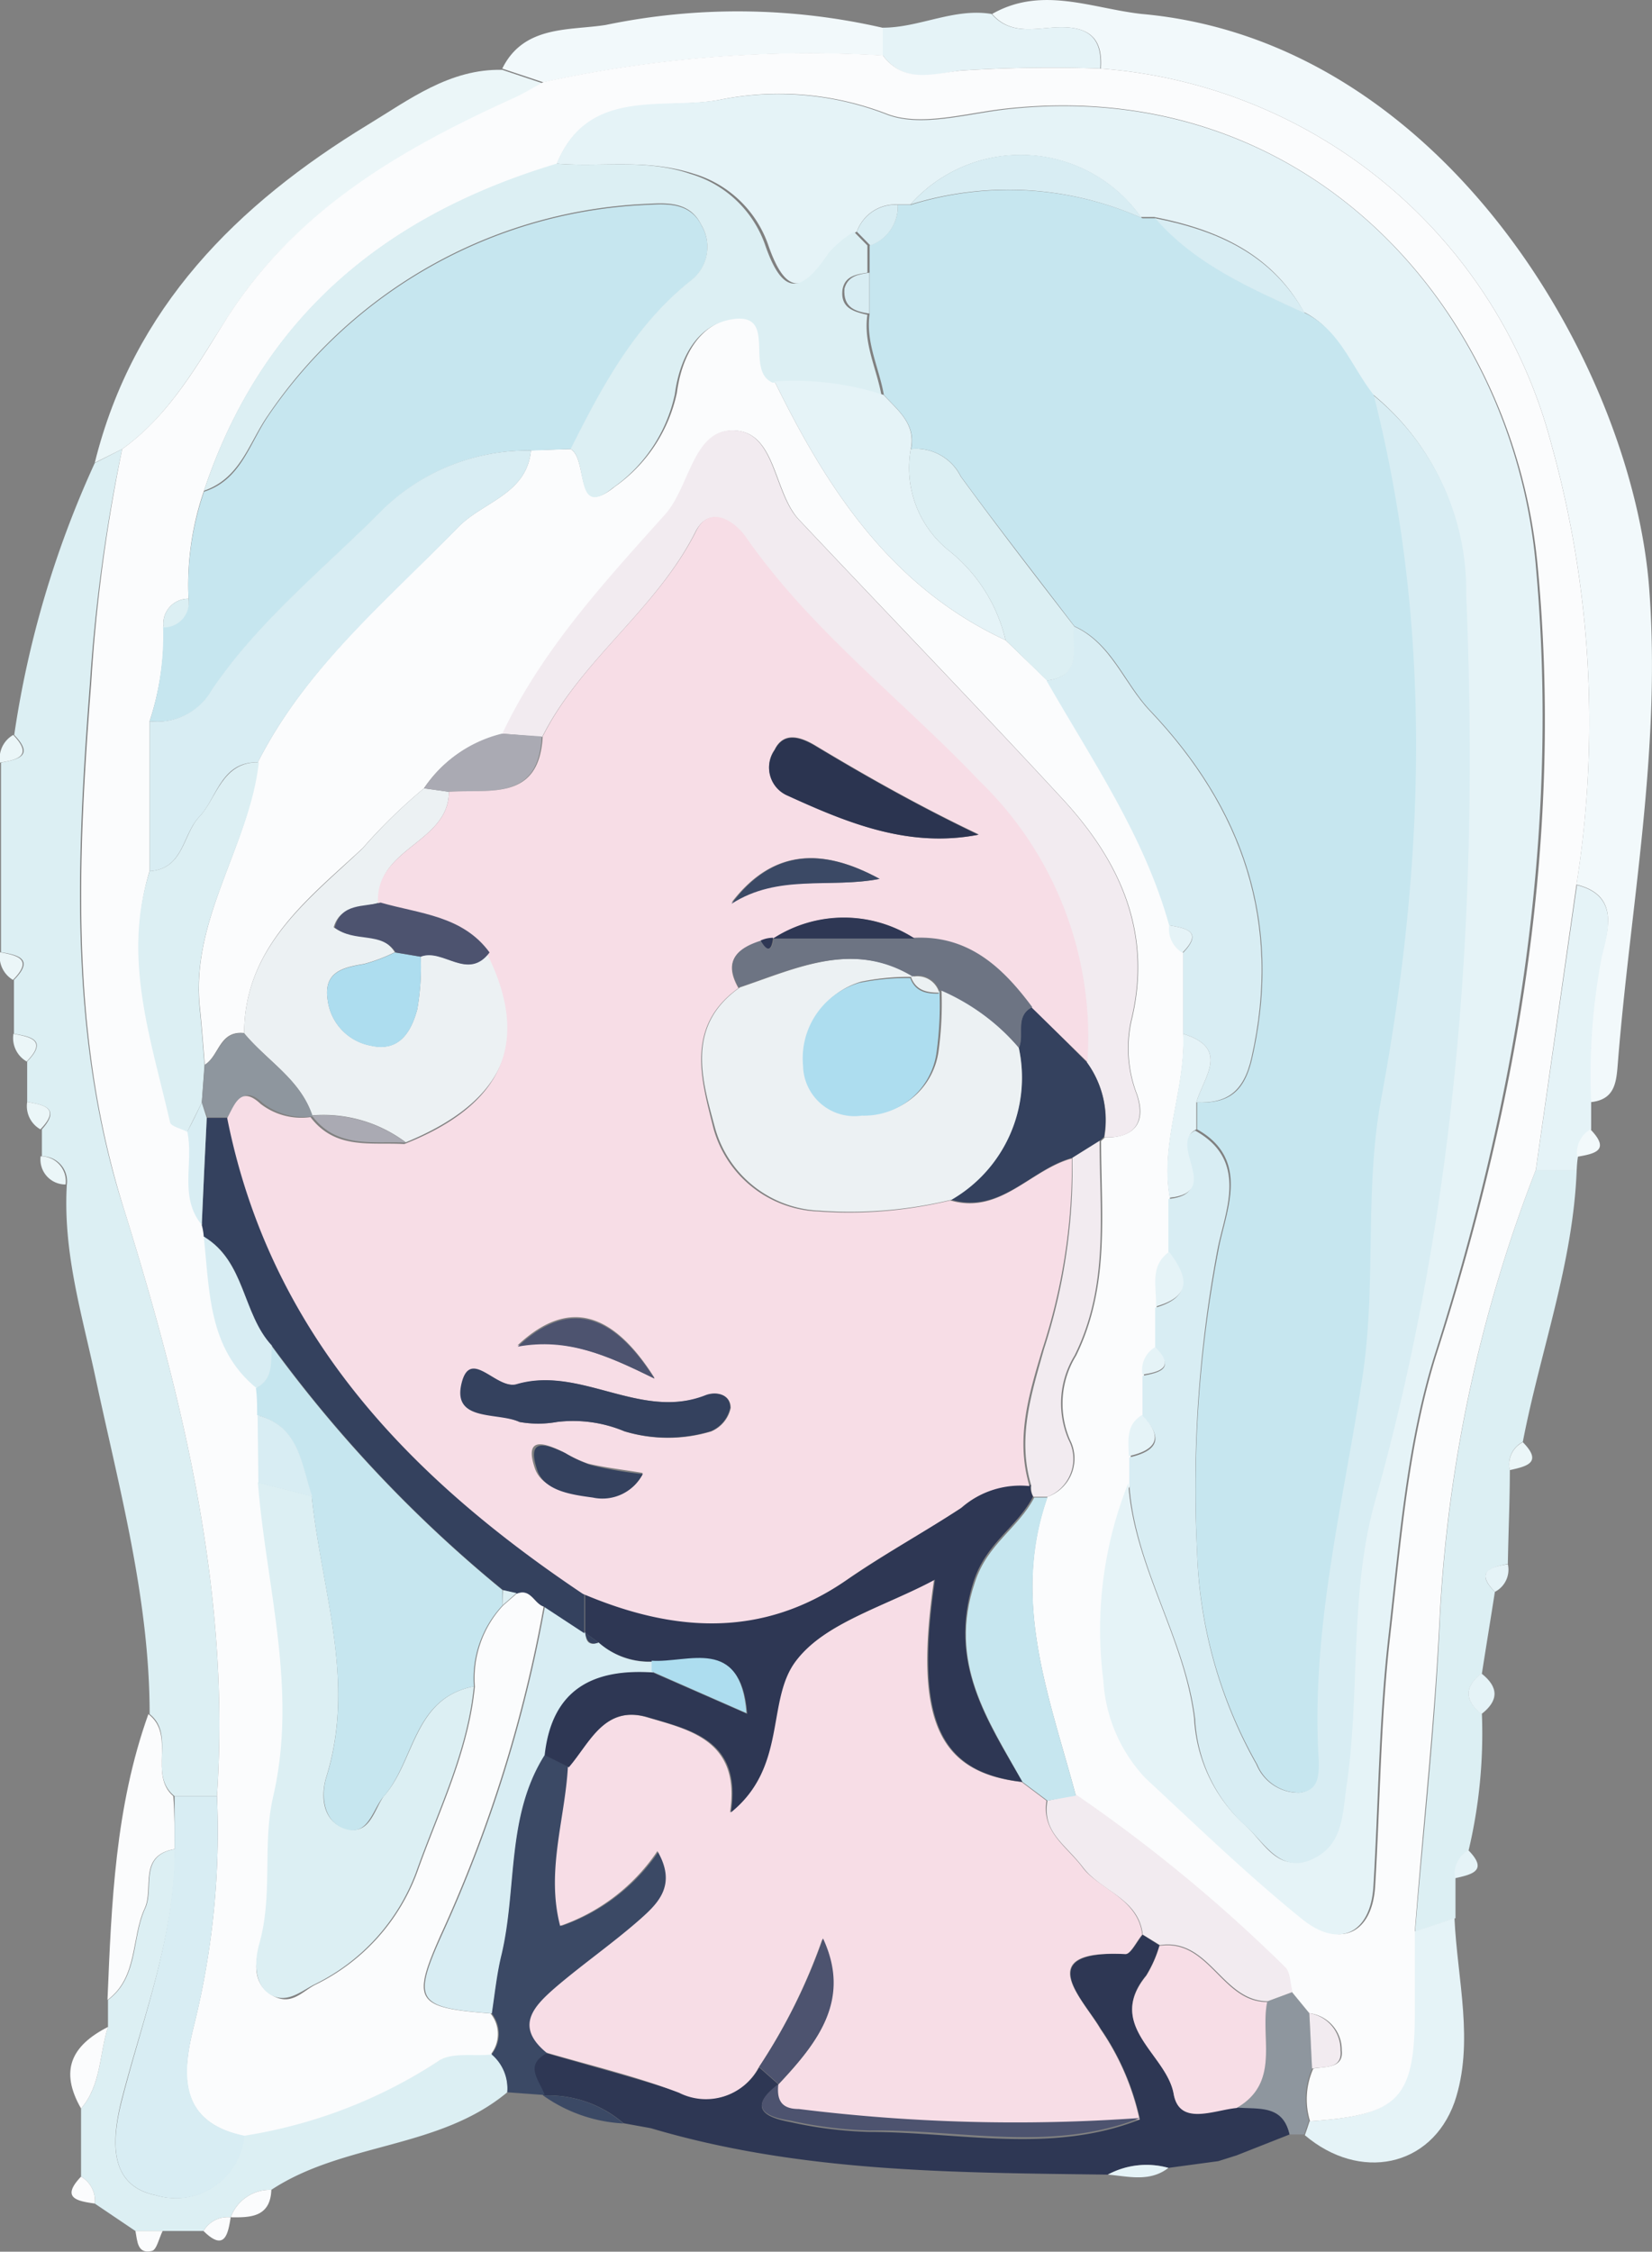 <svg xmlns="http://www.w3.org/2000/svg" viewBox="0 0 66.24 90.26"><rect x="0" y="0" width="66.24" height="90.26" fill="#808080" stroke="none"/><g id="Ebene_2" data-name="Ebene 2"><g id="Ebene_1-2" data-name="Ebene 1"><path d="M1.09,44.17l0-1.62c.83-.85.16-1-.53-1.11l0-2.16c.83-.84.17-1-.52-1.11v-7.6c.68-.13,1.35-.26.53-1.11A40.09,40.09,0,0,1,3.8,18.56L4.9,18a66.27,66.27,0,0,0-1.29,9.33C3.06,34.5,2.73,41.58,5,48.56,7.36,56.17,9.25,63.89,8.7,72L7,72c-1.09-.87.07-2.44-1-3.29,0-4.63-1.23-9.07-2.18-13.53-.55-2.56-1.3-5-1.14-7.7a1,1,0,0,0-1-1.13c0-.36,0-.72,0-1.08C2.44,44.42,1.77,44.29,1.09,44.17Z" style="fill:#dceff3"/><path d="M39.78.56c2-1.14,4-.22,6,0C57.9,1.64,65.47,14.71,66.13,23.62c.48,6.5-.76,12.69-1.26,19-.06.78-.12,1.46-1.09,1.56a25.17,25.17,0,0,1,.43-5.86c.22-.91.8-2.43-1-2.86a41.56,41.56,0,0,0-1-17.64A20.24,20.24,0,0,0,44.14,2.75c.08-1.12-.37-1.65-1.56-1.66C41.64,1.09,40.57,1.47,39.78.56Z" style="fill:#f2f9fb"/><path d="M48.85,86.63l-2,.27a3.27,3.27,0,0,0-2.43.27c-6.16-.08-12.33-.08-18.32-1.86L25,85.11h0A4.62,4.62,0,0,0,21.78,84h0c-.19-.58-.86-1.2.13-1.7,1.79.52,3.6,1,5.35,1.57a2.39,2.39,0,0,0,3.18-1l.78.69c-1.23.91-.59,1.31.45,1.5a16.48,16.48,0,0,0,3.2.4c3.62,0,7.29.9,10.84-.5a10.2,10.2,0,0,0-1.57-3.63c-.69-1.18-2.82-3.17,1-3,.21,0,.45-.51.68-.78l.67.43a4.81,4.81,0,0,1-.53,1.2c-1.65,2,.82,3.14,1.1,4.74.23,1.29,1.6.65,2.52.56s1.85-.13,2.13,1.08l-2.13.84Z" style="fill:#2e3754"/><path d="M59.94,63.81c-.17,1.09-.35,2.18-.52,3.27-.71.53-.71,1.08,0,1.63a20.34,20.34,0,0,1-.53,5.45,1.1,1.1,0,0,0-.53,1.13c0,.53,0,1.07,0,1.6l-1.62.54c.35-4.22.83-8.44,1-12.67A57.55,57.55,0,0,1,61.58,46.9h1.64c-.14,3.75-1.46,7.26-2.16,10.9a1,1,0,0,0-.52,1.12c0,1.26-.06,2.52-.08,3.77C59.78,62.83,59.13,63,59.94,63.81Z" style="fill:#dceff3"/><path d="M20.34,83.87c-2.75,2.29-6.56,2-9.46,3.91a1.68,1.68,0,0,0-1.63,1.1h0a1.12,1.12,0,0,0-1.09.55H5.43L3.8,88.33a1.11,1.11,0,0,0-.55-1.08V84.52c.81-.94.73-2.18,1.08-3.27,0-.36,0-.72,0-1.08,1.23-.92.94-2.47,1.49-3.67.38-.81-.28-2.12,1.2-2.38,0,3.55-1.33,6.82-2.18,10.19C4.44,86,4.45,87.64,6.26,88a2.75,2.75,0,0,0,3.52-2.42,19.89,19.89,0,0,0,7.84-3c.5-.36,1.38-.19,2.09-.26A1.8,1.8,0,0,1,20.34,83.87Z" style="fill:#dceff3"/><path d="M4.9,18l-1.1.55C5.34,12.33,9.51,8.19,14.75,5c1.65-1,3.28-2.25,5.39-2.2l1.65.55c-.39.21-.76.44-1.15.62C16.1,6,11.87,8.41,9.07,12.8,7.88,14.67,6.78,16.66,4.9,18Z" style="fill:#ebf6f8"/><path d="M20.34,83.87a1.8,1.8,0,0,0-.63-1.52,1.31,1.31,0,0,0,0-1.65c.12-.79.2-1.59.39-2.36.63-2.65.18-5.54,1.73-8l1,.5c-.12,2.1-.88,4.18-.31,6.36a7.76,7.76,0,0,0,3.9-3c.79,1.36,0,2.09-.69,2.73-1.09,1-2.29,1.79-3.39,2.73-.85.74-1.67,1.55-.37,2.62-1,.5-.32,1.12-.13,1.7Z" style="fill:#3b4965"/><path d="M21.79,3.3l-1.65-.55C21,1,22.84,1.23,24.29,1a26,26,0,0,1,11.13.12c0,.37,0,.74,0,1.11A49.75,49.75,0,0,0,21.79,3.3Z" style="fill:#f2f9fb"/><path d="M56.7,77.43l1.62-.54c.11,2.46.81,5,0,7.38-.94,2.62-3.81,3.18-6,1.32.07-.19.13-.37.19-.56,3.53-.24,4.15-.88,4.2-4.37C56.7,79.58,56.69,78.5,56.7,77.43Z" style="fill:#e5f3f7"/><path d="M63.22,46.91H61.58l1.65-11.43c1.78.43,1.2,2,1,2.86a25.17,25.17,0,0,0-.43,5.86c0,.36,0,.72,0,1.08a1.09,1.09,0,0,0-.53,1.1C63.24,46.55,63.23,46.73,63.22,46.91Z" style="fill:#e5f3f7"/><path d="M35.4,2.22l0-1.11c1.47,0,2.85-.8,4.36-.55.79.91,1.86.53,2.8.53,1.19,0,1.64.54,1.56,1.66a55.14,55.14,0,0,0-5.61.08C37.36,3,36.27,3.37,35.4,2.22Z" style="fill:#e5f3f7"/><path d="M7,74.12c-1.48.26-.82,1.57-1.2,2.38-.55,1.2-.26,2.75-1.49,3.67.16-3.88.31-7.75,1.64-11.46,1.11.85,0,2.42,1,3.29C7,72.7,7,73.41,7,74.12Z" style="fill:#fbfcfd"/><path d="M52.48,85c-.06.19-.12.37-.19.56l-.58,0c-.28-1.21-1.25-1-2.13-1.08,1.78-1,.94-2.8,1.23-4.25l1-.37.69.84.11,2.22A3,3,0,0,0,52.48,85Z" style="fill:#8e969e"/><path d="M4.33,81.25c-.35,1.09-.27,2.33-1.08,3.27C2.38,83,2.86,82,4.33,81.25Z" style="fill:#fbfcfd"/><path d="M21.78,84A4.62,4.62,0,0,1,25,85.12,6.11,6.11,0,0,1,21.78,84Z" style="fill:#3b4965"/><path d="M59.4,68.71c-.69-.55-.69-1.1,0-1.63C60.1,67.63,60.1,68.17,59.4,68.71Z" style="fill:#e5f3f7"/><path d="M9.25,88.88a1.68,1.68,0,0,1,1.63-1.1C10.84,88.9,10,88.89,9.25,88.88Z" style="fill:#fbfcfd"/><path d="M58.34,75.29a1.1,1.1,0,0,1,.53-1.13C59.7,75,59,75.14,58.34,75.29Z" style="fill:#e5f3f7"/><path d="M.53,29.46c.82.85.15,1-.53,1.11A1.08,1.08,0,0,1,.53,29.46Z" style="fill:#ebf6f8"/><path d="M8.16,89.43a1.12,1.12,0,0,1,1.09-.55C9.14,89.58,9,90.26,8.16,89.43Z" style="fill:#fbfcfd"/><path d="M44.42,87.17a3.27,3.27,0,0,1,2.43-.27C46.1,87.48,45.25,87.24,44.42,87.17Z" style="fill:#e5f3f7"/><path d="M3.25,87.25a1.11,1.11,0,0,1,.55,1.08C3.11,88.23,2.42,88.12,3.25,87.25Z" style="fill:#fbfcfd"/><path d="M5.43,89.43H6.52c-.14.28-.24.76-.43.8C5.5,90.37,5.51,89.83,5.43,89.43Z" style="fill:#fbfcfd"/><path d="M60.54,58.93a1,1,0,0,1,.52-1.12C61.88,58.64,61.2,58.78,60.54,58.93Z" style="fill:#ebf6f8"/><path d="M0,38.17c.69.13,1.35.27.52,1.11A1.09,1.09,0,0,1,0,38.17Z" style="fill:#ebf6f8"/><path d="M59.94,63.81c-.81-.83-.16-1,.52-1.11A1,1,0,0,1,59.94,63.81Z" style="fill:#e5f3f7"/><path d="M1.63,46.35a1,1,0,0,1,1,1.13A1,1,0,0,1,1.63,46.35Z" style="fill:#ebf6f8"/><path d="M63.24,46.37a1.09,1.09,0,0,1,.53-1.1C64.6,46.13,63.92,46.25,63.24,46.37Z" style="fill:#f2f9fb"/><path d="M1.09,44.17c.68.12,1.35.25.53,1.1A1.07,1.07,0,0,1,1.09,44.17Z" style="fill:#ebf6f8"/><path d="M.54,41.44c.69.13,1.36.26.53,1.11A1.08,1.08,0,0,1,.54,41.44Z" style="fill:#ebf6f8"/><path d="M25,85.11l1.09.2Z" style="fill:#3b4965"/><path d="M48.85,86.63l.73-.23Z" style="fill:#e5f3f7"/><path d="M52.5,80.7l-.69-.84c-.1-.34-.08-.8-.3-1a61.67,61.67,0,0,0-8.38-6.91C42.07,68,40.53,64.15,42,60a1.63,1.63,0,0,0,.91-2.27,3.67,3.67,0,0,1,.24-3.39c1.37-2.8,1-5.7,1-8.6l.15-.14c1.28,0,1.65-.68,1.29-1.74a5.12,5.12,0,0,1-.22-2.94c.86-3.51-.44-6.37-2.73-8.86-3.5-3.79-7.09-7.5-10.62-11.25-1-1.1-.91-3.47-2.55-3.55s-1.77,2.24-2.77,3.37c-2.44,2.72-4.94,5.43-6.53,8.79A5.25,5.25,0,0,0,17,31.6,21.72,21.72,0,0,0,14.54,34c-2.15,2-4.74,3.94-4.75,7.41-1-.11-1,.92-1.58,1.27-.06-.78-.12-1.58-.2-2.34-.35-3.57,2-6.44,2.33-9.79,1.93-3.8,5.15-6.49,8.06-9.45,1-1,2.72-1.3,2.89-3.05L22.88,18c.72.42.13,2.84,1.77,1.51a6.17,6.17,0,0,0,2.49-3.76c.2-1.51.92-2.78,2.29-3,1.87-.3.48,2,1.63,2.54,2.11,4.32,4.68,8.25,9.26,10.37L42,27.28c1.82,3.18,3.91,6.22,4.92,9.81a1.11,1.11,0,0,0,.53,1.1l0,3.25c.1,2.22-.94,4.34-.54,6.57l0,2.17c-.81.58-.49,1.43-.53,2.19l0,1.63a1.06,1.06,0,0,0-.51,1.1l0,1.62c-.66.4-.54,1-.53,1.65l0,1.08a15.85,15.85,0,0,0-1,7.9,6.23,6.23,0,0,0,1.69,3.93c2,1.92,4.07,3.86,6.24,5.63,1.5,1.22,2.76.57,2.87-1.31.2-3.33.22-6.69.6-10,.44-3.84.73-7.79,1.9-11.44,3.31-10.33,5.05-20.79,4-31.63C60.61,12.3,52.41,3,40.28,4.36c-1.59.18-3.4.73-4.75.19A12,12,0,0,0,28.86,4c-2.25.44-5.28-.5-6.54,2.59C15.47,8.62,10.5,12.72,8.18,19.67A11.58,11.58,0,0,0,7.56,24a1,1,0,0,0-1,1.15A11.14,11.14,0,0,1,6,28.91c0,2,0,4,0,6-1.06,3.47.11,6.76.87,10.07,0,.17.45.25.69.37.27,1.24-.35,2.61.58,3.74a2.57,2.57,0,0,1,.08.47c.24,2.19.17,4.48,2.11,6.07l.05,1.09,0,2.71c.33,4.19,1.6,8.3.61,12.61-.44,1.89,0,4-.56,5.91-.18.62-.35,1.5.43,2s1.23-.1,1.76-.38a8.16,8.16,0,0,0,4.1-4.5c.87-2.46,2.06-4.81,2.32-7.46a4.29,4.29,0,0,1,1.13-3.25l.56-.49c.55-.22.69.4,1.07.52a54.92,54.92,0,0,1-4.13,13.17c-1.18,2.66-1,2.92,2,3.15a1.31,1.31,0,0,1,0,1.65c-.71.07-1.59-.1-2.09.26a19.89,19.89,0,0,1-7.84,3C7,85,7.34,82.92,7.8,81.1A32.21,32.21,0,0,0,8.7,72C9.25,63.89,7.36,56.17,5,48.56c-2.22-7-1.89-14.06-1.34-21.22A66.27,66.27,0,0,1,4.9,18c1.88-1.35,3-3.34,4.17-5.21,2.8-4.39,7-6.81,11.57-8.88.39-.18.76-.41,1.15-.62A49.75,49.75,0,0,1,35.4,2.22c.87,1.15,2,.73,3.13.61a55.14,55.14,0,0,1,5.61-.08A20.24,20.24,0,0,1,62.21,17.83a41.56,41.56,0,0,1,1,17.64L61.58,46.9a57.55,57.55,0,0,0-3.85,17.86c-.2,4.23-.68,8.45-1,12.67,0,1.07,0,2.15,0,3.23,0,3.49-.67,4.13-4.2,4.37a3,3,0,0,1,.13-2.11c.48-.09,1.22,0,1.14-.73A1.48,1.48,0,0,0,52.5,80.7Z" style="fill:#fbfcfd"/><path d="M8.7,72a32.21,32.21,0,0,1-.9,9.12c-.46,1.82-.76,3.93,2,4.49A2.75,2.75,0,0,1,6.26,88c-1.81-.37-1.82-2-1.4-3.7C5.71,80.94,7,77.67,7,74.12,7,73.41,7,72.7,7,72Z" style="fill:#d8edf3"/><path d="M21.91,82.28c-1.3-1.07-.48-1.88.37-2.62,1.1-.94,2.3-1.77,3.39-2.73.72-.64,1.48-1.37.69-2.73a7.76,7.76,0,0,1-3.9,3c-.57-2.18.19-4.26.31-6.36.86-1,1.5-2.5,3.18-2s3.76.92,3.32,3.81c2.26-1.83,1.46-4.55,2.59-6.05s3.62-2.2,5.59-3.28c-.81,5.59.14,7.72,3.51,8.11l1,.75c-.2,1.27.83,1.84,1.45,2.68s2.23,1.24,2.39,2.69c-.23.27-.47.79-.68.78-3.82-.19-1.69,1.8-1,3a10.2,10.2,0,0,1,1.57,3.63A70.29,70.29,0,0,1,32,84.58c-.72-.07-.89-.42-.81-1,1.56-1.66,2.93-3.37,1.78-5.84a23.13,23.13,0,0,1-2.56,5.15,2.39,2.39,0,0,1-3.18,1C25.51,83.23,23.7,82.8,21.91,82.28Z" style="fill:#f7dde6"/><path d="M45.82,77.55c-.16-1.45-1.66-1.73-2.39-2.69S41.78,73.45,42,72.18l1.15-.24a61.67,61.67,0,0,1,8.38,6.91c.22.21.2.67.3,1l-1,.37c-1.83,0-2.33-2.55-4.32-2.25Z" style="fill:#f2ebf0"/><path d="M46.49,78c2-.3,2.49,2.26,4.32,2.25-.29,1.45.55,3.23-1.23,4.25-.92.09-2.29.73-2.52-.56-.28-1.6-2.75-2.72-1.1-4.74A4.81,4.81,0,0,0,46.49,78Z" style="fill:#f7dde6"/><path d="M30.44,82.85A23.13,23.13,0,0,0,33,77.7c1.15,2.47-.22,4.18-1.78,5.84Z" style="fill:#4d536f"/><path d="M31.21,83.54c-.07.62.1,1,.82,1a70.29,70.29,0,0,0,13.68.36c-3.55,1.4-7.22.45-10.84.5a16.48,16.48,0,0,1-3.2-.4C30.63,84.85,30,84.45,31.21,83.54Z" style="fill:#4d536f"/><path d="M41,71.43c-3.37-.39-4.32-2.52-3.51-8.11-2,1.08-4.41,1.7-5.59,3.28s-.33,4.22-2.59,6.05c.44-2.89-1.57-3.29-3.32-3.81s-2.32,1-3.18,2l-1-.5c.29-2.62,1.92-3.47,4.34-3.31l3.81,1.67c-.23-3.07-2.33-2-3.8-2.1A3.06,3.06,0,0,1,24,65.84l-.54-.39h0c0-.53,0-1.06,0-1.59C27,65.38,30.58,65.68,34,63.3c1.48-1,3.06-1.91,4.58-2.88a3.66,3.66,0,0,1,2.75-.89.72.72,0,0,0,.09.46c-.63,1.22-1.88,1.85-2.38,3.4C38,66.65,39.57,68.94,41,71.43Z" style="fill:#2e3754"/><path d="M24,65.84a3.06,3.06,0,0,0,2.18.77c0,.14,0,.29,0,.43-2.42-.16-4.05.69-4.34,3.31-1.55,2.45-1.1,5.34-1.73,8-.19.77-.27,1.57-.39,2.36-3-.23-3.2-.49-2-3.15a54.92,54.92,0,0,0,4.13-13.17l1.63,1.07h0C23.48,65.75,23.59,66,24,65.84Z" style="fill:#d8edf3"/><path d="M52.5,80.7a1.48,1.48,0,0,1,1.25,1.49c.08.77-.66.64-1.14.73C52.57,82.18,52.54,81.44,52.5,80.7Z" style="fill:#f2ebf0"/><path d="M22.32,6.56C23.58,3.47,26.61,4.41,28.86,4a12,12,0,0,1,6.67.58c1.35.54,3.16,0,4.75-.19C52.41,3,60.61,12.3,61.57,22.54c1,10.84-.72,21.3-4,31.63-1.17,3.65-1.46,7.6-1.9,11.44-.38,3.3-.4,6.66-.6,10-.11,1.88-1.37,2.53-2.87,1.31C50,75.14,48,73.2,45.93,71.28a6.23,6.23,0,0,1-1.69-3.93,15.85,15.85,0,0,1,1-7.9c.22,3.33,2.25,6.17,2.64,9.42a6.2,6.2,0,0,0,2,4.25c.78.67,1.33,2,2.67,1.37s1.23-1.77,1.41-3c.54-3.74.07-7.6,1.11-11.27,3.37-11.94,4.2-24.14,3.68-36.44a10.1,10.1,0,0,0-3.74-8c-.88-1.11-1.34-2.58-2.73-3.27-1.3-2.36-3.5-3.32-6-3.81h-.54A5.91,5.91,0,0,0,36.5,8.2H36a1.63,1.63,0,0,0-1.64,1.08,4.43,4.43,0,0,0-1,.83c-1.09,1.64-1.84,1.79-2.56-.3a4.53,4.53,0,0,0-3-2.85C25.89,6.35,24.1,6.71,22.32,6.56Z" style="fill:#e5f3f7"/><path d="M55.05,15.83a10.1,10.1,0,0,1,3.74,8c.52,12.3-.31,24.5-3.68,36.44-1,3.67-.57,7.53-1.11,11.27-.18,1.21-.13,2.43-1.41,3s-1.89-.7-2.67-1.37a6.2,6.2,0,0,1-2-4.25c-.39-3.25-2.42-6.09-2.64-9.42,0-.36,0-.72,0-1.08,1.13-.25,1.4-.77.53-1.65,0-.54,0-1.08,0-1.62.68-.13,1.34-.28.51-1.1l0-1.63c1.47-.42,1.28-1.24.53-2.19,0-.72,0-1.44,0-2.17,2.14-.22-.11-2.14,1.07-2.74,2.21,1.22,1.16,3.32.89,4.81A51,51,0,0,0,48,62.21a18.47,18.47,0,0,0,2.38,8.52,1.82,1.82,0,0,0,1.72,1.13c.71-.09.78-.7.75-1.25-.34-5.28,1-10.4,1.77-15.55.54-3.7.05-7.39.74-11.06C57.1,34.61,57.43,25.2,55.05,15.83Z" style="fill:#d8edf3"/><path d="M7.56,24a11.58,11.58,0,0,1,.62-4.29c1.46-.46,1.8-1.88,2.55-3A19.36,19.36,0,0,1,26,8.21c.82-.05,1.69-.06,2.13.83a1.71,1.71,0,0,1-.43,2.22c-2.25,1.8-3.55,4.25-4.8,6.74l-1.59.06a8.32,8.32,0,0,0-5.89,2.31c-2.35,2.37-5,4.47-6.9,7.27A2.53,2.53,0,0,1,6,28.91a11.14,11.14,0,0,0,.54-3.8A1,1,0,0,0,7.56,24Z" style="fill:#c6e6ef"/><path d="M22.88,18c1.25-2.49,2.55-4.94,4.8-6.74A1.71,1.71,0,0,0,28.11,9c-.44-.89-1.31-.88-2.13-.83a19.36,19.36,0,0,0-15.25,8.5c-.75,1.08-1.09,2.5-2.55,3,2.32-7,7.29-11.05,14.14-13.11,1.78.15,3.57-.21,5.36.41a4.53,4.53,0,0,1,3,2.85c.72,2.09,1.47,1.94,2.56.3a4.43,4.43,0,0,1,1-.83l.54.55v1.09c-.44.07-.91.13-1,.69-.08.72.43.87,1,1-.17,1.15.38,2.17.57,3.26a11.58,11.58,0,0,0-4.37-.54c-1.15-.5.24-2.84-1.63-2.54-1.37.22-2.09,1.49-2.29,3a6.17,6.17,0,0,1-2.49,3.76C23,20.84,23.6,18.42,22.88,18Z" style="fill:#dceff3"/><path d="M20.14,29.41c1.59-3.36,4.09-6.07,6.53-8.79,1-1.13,1.12-3.44,2.77-3.37S31,19.7,32,20.8c3.53,3.75,7.12,7.46,10.62,11.25,2.29,2.49,3.59,5.35,2.73,8.86a5.12,5.12,0,0,0,.22,2.94c.36,1.06,0,1.79-1.29,1.74a3.91,3.91,0,0,0-.7-3,14.27,14.27,0,0,0-4.32-11.26c-3.11-3.27-6.76-6-9.37-9.78-.47-.68-1.46-1.3-2-.24-1.57,3.13-4.59,5.13-6.15,8.23Z" style="fill:#f2ebf0"/><path d="M19,67.6c-.26,2.65-1.45,5-2.32,7.46a8.16,8.16,0,0,1-4.1,4.5c-.53.28-1.11.78-1.76.38s-.61-1.36-.43-2c.57-2,.12-4,.56-5.91,1-4.31-.28-8.42-.61-12.61l2.16.55c.38,3.73,1.78,7.4.59,11.24-.23.73-.2,1.79.77,2.09S15,72.53,15.39,72C16.65,70.59,16.57,68.07,19,67.6Z" style="fill:#dceff3"/><path d="M19,67.6c-2.45.47-2.37,3-3.63,4.43-.43.5-.6,1.57-1.51,1.29s-1-1.36-.77-2.09c1.19-3.84-.21-7.51-.59-11.24-.44-1.28-.49-2.82-2.19-3.26,0-.36,0-.72-.05-1.09.71-.38.57-1.07.62-1.7a52.84,52.84,0,0,0,9.27,9.8l0,.61A4.29,4.29,0,0,0,19,67.6Z" style="fill:#c6e6ef"/><path d="M9.79,41.42c0-3.47,2.6-5.37,4.75-7.41A21.72,21.72,0,0,1,17,31.6l1,.14C18,33.8,15,34,15.22,36.17c-.67.24-1.58.09-1.84,1,.79.59,1.88.09,2.45,1a6.44,6.44,0,0,1-1.24.47c-.86.14-1.63.33-1.45,1.45a2.13,2.13,0,0,0,1.72,1.82c1.16.27,1.63-.57,1.87-1.45a9.91,9.91,0,0,0,.14-2.12c.89-.36,1.89,1,2.72-.18,1.75,3.52.65,6-3.32,7.63a5.5,5.5,0,0,0-3.76-1.08l0,0C12.06,43.28,10.71,42.53,9.79,41.42Z" style="fill:#ecf1f3"/><path d="M46.88,37.09c-1-3.59-3.1-6.63-4.92-9.81,1.46-.18,1-1.32,1.09-2.18,1.51.68,2,2.29,3.06,3.4,3.7,3.9,5.3,8.47,4.07,13.9-.31,1.38-1,1.84-2.21,1.79.28-1,1.38-2.16-.53-2.75l0-3.25C48.25,37.34,47.57,37.21,46.88,37.09Z" style="fill:#d8edf3"/><path d="M6,28.91A2.53,2.53,0,0,0,8.5,27.64c1.9-2.8,4.55-4.9,6.9-7.27a8.32,8.32,0,0,1,5.89-2.31c-.17,1.75-1.91,2.05-2.89,3.05-2.91,3-6.13,5.65-8.06,9.45C8.86,30.52,8.7,32,8,32.73s-.63,2.1-2,2.19C6,32.92,6,30.91,6,28.91Z" style="fill:#d8edf3"/><path d="M20.17,63.74a52.84,52.84,0,0,1-9.27-9.8c-1.19-1.28-1.06-3.39-2.73-4.37a2.57,2.57,0,0,0-.08-.47c.06-1.43.13-2.86.2-4.29l.88,0c1.72,8.63,7.28,14.38,14.26,19.07,0,.53,0,1.06,0,1.59l-1.63-1.07c-.38-.12-.52-.74-1.07-.52Z" style="fill:#34415e"/><path d="M6,34.92c1.38-.09,1.32-1.48,2-2.19s.9-2.21,2.38-2.17C10,33.91,7.66,36.78,8,40.35c.08.76.14,1.56.2,2.34L8.09,44.2l-.58,1.17c-.24-.13-.65-.21-.69-.38C6.06,41.68,4.89,38.39,6,34.92Z" style="fill:#dceff3"/><path d="M31.06,15.29a11.58,11.58,0,0,1,4.37.54c.57.62,1.3,1.16,1.09,2.17a4.24,4.24,0,0,0,1.54,4.08,6.47,6.47,0,0,1,2.26,3.58C35.74,23.54,33.17,19.61,31.06,15.29Z" style="fill:#e5f3f7"/><path d="M41,71.43c-1.39-2.49-3-4.78-1.91-8,.5-1.55,1.75-2.18,2.38-3.4H42c-1.46,4.16.08,8,1.14,11.95L42,72.18Z" style="fill:#c6e6ef"/><path d="M40.32,25.66a6.47,6.47,0,0,0-2.26-3.58A4.24,4.24,0,0,1,36.52,18a2,2,0,0,1,2,1.1c1.46,2,3,4,4.55,6-.1.86.37,2-1.09,2.18Z" style="fill:#dceff3"/><path d="M43.57,42.57a3.91,3.91,0,0,1,.7,3l-.15.14L43,46.41c-1.67.45-2.86,2.27-4.88,1.68A5.65,5.65,0,0,0,40.85,42c.23-.53-.18-1.26.53-1.63Z" style="fill:#34415e"/><path d="M43,46.41l1.09-.68c0,2.9.39,5.8-1,8.6a3.67,3.67,0,0,0-.24,3.39A1.63,1.63,0,0,1,42,60h-.56a.71.71,0,0,1-.09-.45c-.57-1.9,0-3.66.51-5.47A23.41,23.41,0,0,0,43,46.41Z" style="fill:#f2ebf0"/><path d="M8.09,44.2l.12-1.51c.58-.35.62-1.38,1.58-1.27.92,1.11,2.27,1.86,2.75,3.33a2.67,2.67,0,0,1-2-.53c-.81-.76-1,0-1.34.57l-.88,0Z" style="fill:#8e969e"/><path d="M8.17,49.57c1.67,1,1.54,3.09,2.73,4.37-.05.63.09,1.32-.62,1.7C8.34,54.05,8.41,51.76,8.17,49.57Z" style="fill:#d8edf3"/><path d="M18,31.74l-1-.14a5.25,5.25,0,0,1,3.12-2.19l1.6.11C21.6,32.14,19.6,31.62,18,31.74Z" style="fill:#aaaab3"/><path d="M47.44,41.44c1.91.59.81,1.75.53,2.75v1.08c-1.18.6,1.07,2.52-1.07,2.74C46.5,45.78,47.54,43.66,47.44,41.44Z" style="fill:#e5f3f7"/><path d="M10.33,56.73c1.7.44,1.75,2,2.19,3.26l-2.16-.55Z" style="fill:#d8edf3"/><path d="M8.09,44.2l.2.61c-.07,1.43-.14,2.86-.2,4.29-.93-1.13-.31-2.5-.58-3.74C7.71,45,7.9,44.59,8.09,44.2Z" style="fill:#d8edf3"/><path d="M46.88,50.18c.75,1,.94,1.77-.53,2.19C46.39,51.61,46.07,50.76,46.88,50.18Z" style="fill:#e5f3f7"/><path d="M45.79,56.72c.87.88.6,1.4-.53,1.65C45.25,57.76,45.13,57.12,45.79,56.72Z" style="fill:#e5f3f7"/><path d="M7.56,24a1,1,0,0,1-1,1.15A1,1,0,0,1,7.56,24Z" style="fill:#dceff3"/><path d="M46.88,37.09c.69.12,1.37.25.53,1.1A1.11,1.11,0,0,1,46.88,37.09Z" style="fill:#e5f3f7"/><path d="M46.32,54c.83.82.17,1-.51,1.1A1.06,1.06,0,0,1,46.32,54Z" style="fill:#e5f3f7"/><path d="M20.17,63.74l.54.12-.56.49Z" style="fill:#dceff3"/><path d="M18,31.74c1.62-.12,3.62.4,3.76-2.22,1.56-3.1,4.58-5.1,6.15-8.23.53-1.06,1.52-.44,2,.24,2.61,3.75,6.26,6.51,9.37,9.78a14.27,14.27,0,0,1,4.32,11.26L41.38,40.4c-1.18-1.59-2.54-2.87-4.71-2.78a5.21,5.21,0,0,0-5.65,0l0,0a1.22,1.22,0,0,0-.5.11c-1,.3-1.52.81-.91,1.88-2.17,1.55-1.47,3.74-1,5.63a4.54,4.54,0,0,0,4.18,3.32,17.29,17.29,0,0,0,5.31-.44c2,.59,3.21-1.23,4.88-1.68a23.68,23.68,0,0,1-1.19,7.66c-.54,1.81-1.08,3.57-.51,5.47a3.61,3.61,0,0,0-2.75.88c-1.52,1-3.1,1.85-4.58,2.88-3.43,2.38-7,2.08-10.58.56-7-4.69-12.54-10.44-14.26-19.07.3-.54.53-1.33,1.34-.57a2.67,2.67,0,0,0,2,.53l0,0c1,1.32,2.42,1,3.76,1.08,4-1.58,5.07-4.11,3.32-7.63-1.08-1.48-2.81-1.55-4.37-2C15,34,18,33.8,18,31.74ZM22.33,57a5.33,5.33,0,0,1,2.72.38,6,6,0,0,0,3.47,0,1.32,1.32,0,0,0,.78-.94c0-.57-.62-.66-1-.5-2.6,1-5-1.19-7.55-.45-.81.24-1.92-1.4-2.23,0S20,56.59,20.83,57A4.26,4.26,0,0,0,22.33,57Zm16.9-23.56c-2.29-1.09-4.43-2.29-6.54-3.56-.52-.31-1.25-.61-1.63.17a1.22,1.22,0,0,0,.53,1.83C34,33,36.45,34,39.23,33.46Zm-4,1.77C33,34,31,34,29.33,36.18,31.21,35,33.3,35.62,35.27,35.23Zm-9,20c-1.73-2.73-3.52-3.12-5.48-1.28C22.76,53.62,24.35,54.33,26.24,55.26Zm-.47,3.83c-.79-.13-1.5-.21-2.18-.37a5.33,5.33,0,0,1-1-.47c-.67-.32-1.57-.69-1.15.61.28.9,1.37,1,2.25,1.17A1.82,1.82,0,0,0,25.77,59.09Z" style="fill:#f7dde6"/><path d="M26.13,67c0-.14,0-.29,0-.43,1.47.1,3.57-1,3.8,2.1Z" style="fill:#adddef"/><path d="M24,65.84c-.37.14-.48-.09-.54-.39Z" style="fill:#34415e"/><path d="M48,45.27V44.19c1.26.05,1.9-.41,2.21-1.79,1.23-5.43-.37-10-4.07-13.9-1.06-1.11-1.55-2.72-3.06-3.4-1.52-2-3.09-4-4.55-6a2,2,0,0,0-2-1.1c.21-1-.52-1.55-1.09-2.17-.19-1.09-.74-2.11-.57-3.26V10.93c0-.37,0-.73,0-1.09A1.66,1.66,0,0,0,36,8.21h.53a13.2,13.2,0,0,1,9.28.54h.54c1.62,1.87,3.84,2.8,6,3.81,1.39.69,1.85,2.16,2.73,3.27,2.38,9.37,2.05,18.78.31,28.17-.69,3.67-.2,7.36-.74,11.06-.77,5.15-2.11,10.27-1.77,15.55,0,.55,0,1.16-.75,1.25a1.82,1.82,0,0,1-1.72-1.13A18.47,18.47,0,0,1,48,62.21a51,51,0,0,1,.86-12.13C49.13,48.59,50.18,46.49,48,45.27Z" style="fill:#c6e6ef"/><path d="M45.78,8.74A13.2,13.2,0,0,0,36.5,8.2,5.91,5.91,0,0,1,45.78,8.74Z" style="fill:#d8edf3"/><path d="M52.32,12.56c-2.16-1-4.38-1.94-6-3.81C48.82,9.24,51,10.2,52.32,12.56Z" style="fill:#d8edf3"/><path d="M36,8.21a1.66,1.66,0,0,1-1.1,1.63l-.54-.55A1.63,1.63,0,0,1,36,8.21Z" style="fill:#d8edf3"/><path d="M34.86,10.93v1.64c-.55-.08-1.06-.23-1-1C34,11.06,34.42,11,34.86,10.93Z" style="fill:#d8edf3"/><path d="M16.87,38.35a9.91,9.91,0,0,1-.14,2.12c-.24.88-.71,1.72-1.87,1.45a2.13,2.13,0,0,1-1.72-1.82c-.18-1.12.59-1.31,1.45-1.45a6.44,6.44,0,0,0,1.24-.47Z" style="fill:#adddef"/><path d="M16.87,38.35l-1-.17c-.57-.87-1.66-.37-2.45-1,.26-1,1.17-.81,1.84-1,1.56.45,3.29.52,4.37,2C18.76,39.34,17.76,38,16.87,38.35Z" style="fill:#4d536f"/><path d="M16.27,45.8c-1.34-.06-2.78.24-3.76-1.08A5.5,5.5,0,0,1,16.27,45.8Z" style="fill:#aaaab3"/><path d="M38.16,48.09a17.29,17.29,0,0,1-5.31.44,4.54,4.54,0,0,1-4.18-3.32c-.51-1.89-1.21-4.08,1-5.63,2.29-.77,4.56-1.9,7-.42a9.42,9.42,0,0,0-2.14.19,3.15,3.15,0,0,0-2.25,3.32,2.06,2.06,0,0,0,2.36,2,2.93,2.93,0,0,0,3-2.59,13.92,13.92,0,0,0,.11-2.42A8.69,8.69,0,0,1,40.85,42,5.65,5.65,0,0,1,38.16,48.09Z" style="fill:#ecf1f3"/><path d="M36.62,39.16c-2.43-1.48-4.7-.35-7,.42-.61-1.07-.06-1.58.91-1.88.28.49.44.4.5-.11l0,0h5.65c2.17-.09,3.53,1.19,4.71,2.78-.71.37-.3,1.1-.53,1.63a8.69,8.69,0,0,0-3.18-2.32v.08a.91.91,0,0,0-1.13-.62Z" style="fill:#6d7483"/><path d="M22.33,57a4.26,4.26,0,0,1-1.5,0c-.87-.4-2.68,0-2.33-1.52s1.42.27,2.23,0c2.56-.74,4.95,1.47,7.55.45.4-.16,1-.07,1,.5a1.32,1.32,0,0,1-.78.94,6,6,0,0,1-3.47,0A5.33,5.33,0,0,0,22.33,57Z" style="fill:#34415e"/><path d="M39.23,33.46C36.45,34,34,33,31.59,31.9a1.22,1.22,0,0,1-.53-1.83c.38-.78,1.11-.48,1.63-.17C34.8,31.17,36.94,32.37,39.23,33.46Z" style="fill:#2b3450"/><path d="M35.27,35.23c-2,.39-4.06-.21-5.94,1C31,34,33,34,35.27,35.23Z" style="fill:#3b4965"/><path d="M26.24,55.26c-1.89-.93-3.48-1.64-5.48-1.28C22.72,52.14,24.51,52.53,26.24,55.26Z" style="fill:#4d536f"/><path d="M25.77,59.09a1.82,1.82,0,0,1-2,.94c-.88-.12-2-.27-2.25-1.17-.42-1.3.48-.93,1.15-.61a5.33,5.33,0,0,0,1,.47C24.27,58.88,25,59,25.77,59.09Z" style="fill:#34415e"/><path d="M36.67,37.62H31A5.21,5.21,0,0,1,36.67,37.62Z" style="fill:#2e3754"/><path d="M31,37.59c-.06.51-.22.6-.5.11A1.22,1.22,0,0,1,31,37.59Z" style="fill:#2e3754"/><path d="M37.67,39.71a13.92,13.92,0,0,1-.11,2.42,2.93,2.93,0,0,1-3,2.59,2.06,2.06,0,0,1-2.36-2,3.15,3.15,0,0,1,2.25-3.32,9.42,9.42,0,0,1,2.14-.19h-.09c.2.54.64.63,1.13.62Z" style="fill:#adddef"/><path d="M37.66,39.79c-.49,0-.93-.08-1.13-.62A.91.91,0,0,1,37.66,39.79Z" style="fill:#ecf1f3"/></g></g></svg>